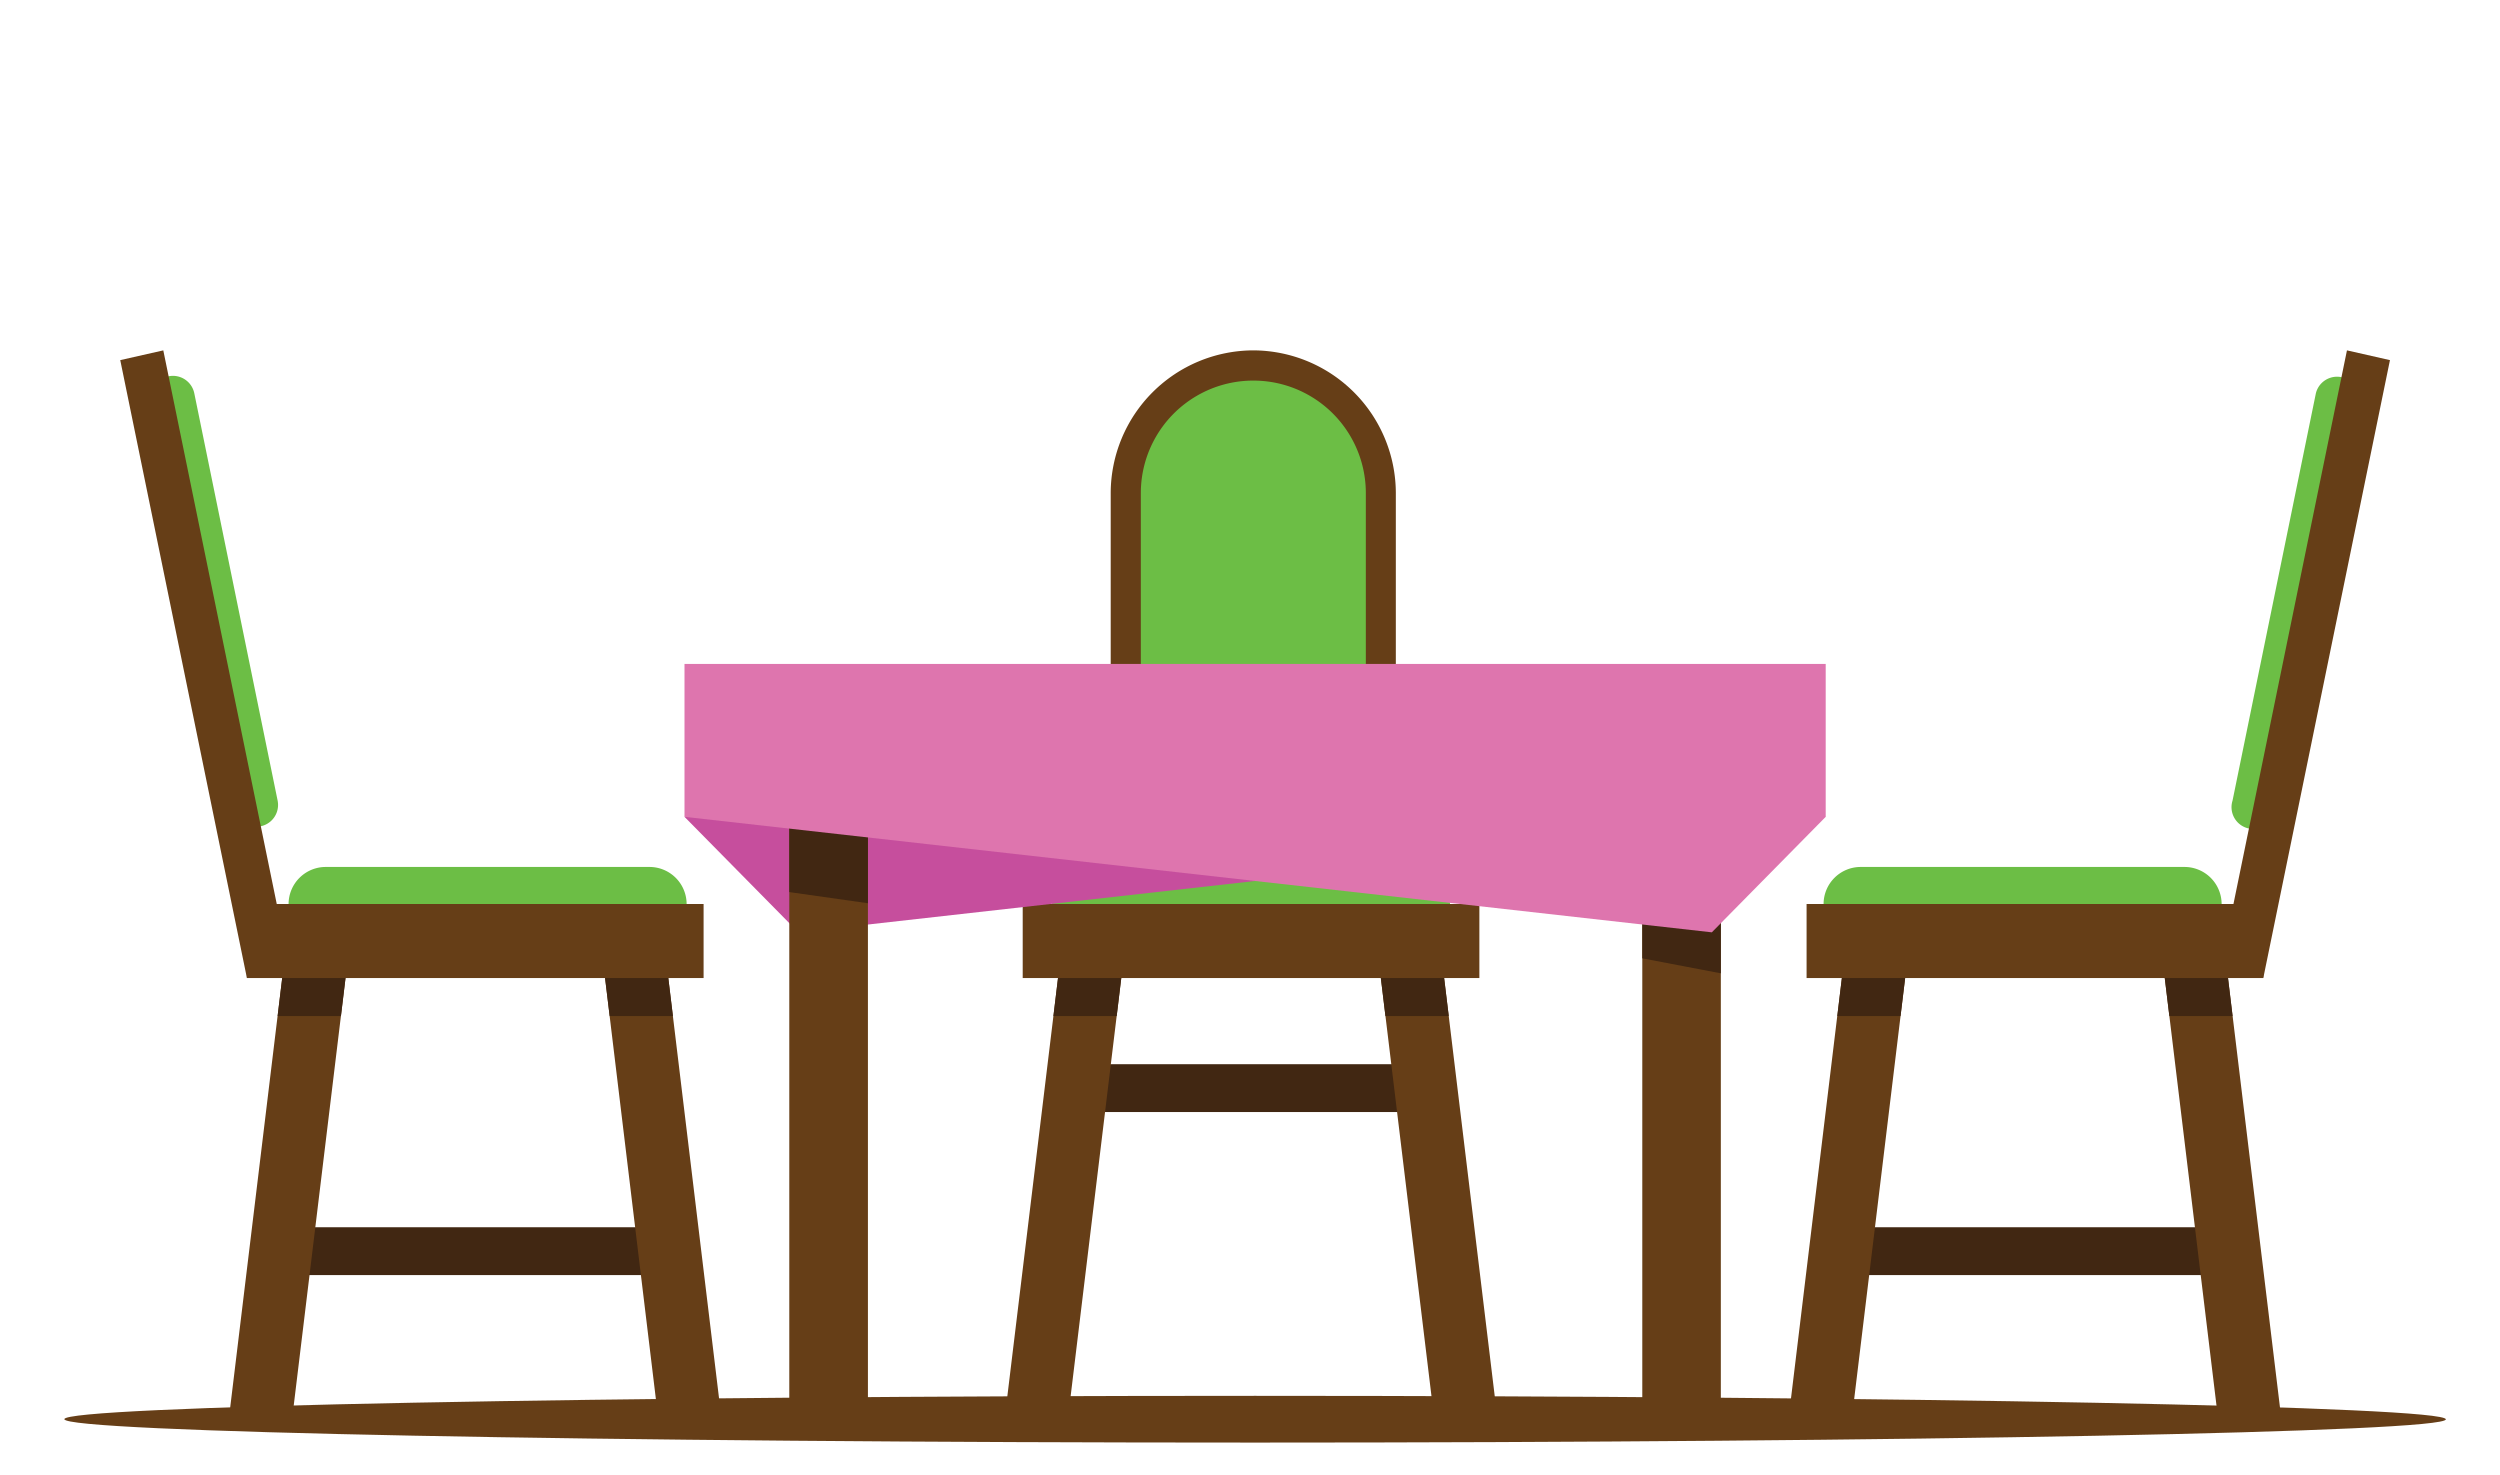 <svg id="Publicdomainvectors.org" xmlns="http://www.w3.org/2000/svg" viewBox="0 0 600 354"><defs><style>.cls-1,.cls-5{fill:#663e17;}.cls-1,.cls-2,.cls-4,.cls-6,.cls-7{fill-rule:evenodd;}.cls-2{fill:#6cbe45;}.cls-3,.cls-4{fill:#412712;}.cls-6{fill:#c64e9d;}.cls-7{fill:#de75ae;}</style></defs><title>table and chairs</title><path class="cls-1" d="M301.23,346.22c157.39,0,285.77-2.51,285.77-5.58S458.62,335,301.23,335s-285.78,2.52-285.78,5.6S143.83,346.22,301.23,346.22Z"/><path class="cls-2" d="M36.38,96.48a5.23,5.23,0,0,1,10.25-2.09l20,97.75a5.23,5.23,0,1,1-10.25,2.09Z"/><rect class="cls-3" x="68.52" y="294.54" width="91.09" height="11.48"/><path class="cls-1" d="M68.8,225.85H84L70.09,340.64H54.9L68.8,225.85Zm90.52,0H144.14L158,340.64h15.18Z"/><path class="cls-4" d="M68.8,225.85H84l-2.17,18H66.63l2.17-18Zm92.7,18H146.32l-2.18-18h15.18Z"/><path class="cls-2" d="M78.15,208.07H155.9a8.92,8.92,0,0,1,8.89,8.89v8.89H69.26V217A8.92,8.92,0,0,1,78.15,208.07Z"/><rect class="cls-5" x="59.26" y="216.96" width="109.6" height="17.77"/><polygon class="cls-1" points="66.42 216.96 39.19 84.09 28.86 86.43 59.26 234.73 66.42 216.96"/><path class="cls-2" d="M566.07,96.48a5.24,5.24,0,0,0-10.26-2.09l-20,97.75A5.23,5.23,0,1,0,546,194.23Z"/><rect class="cls-3" x="442.84" y="294.54" width="91.09" height="11.48"/><path class="cls-1" d="M533.65,225.85H518.47l13.89,114.79h15.18L533.65,225.85Zm-90.53,0h15.19l-13.9,114.79H429.23Z"/><path class="cls-4" d="M533.65,225.85H518.47l2.17,18h15.18l-2.17-18Zm-92.7,18h15.18l2.18-18H443.12Z"/><path class="cls-2" d="M524.3,208.07H446.54a8.91,8.91,0,0,0-8.88,8.89v8.89h95.53V217A8.92,8.92,0,0,0,524.3,208.07Z"/><rect class="cls-5" x="433.58" y="216.96" width="109.6" height="17.77"/><polygon class="cls-1" points="536.03 216.96 563.27 84.09 573.59 86.43 543.19 234.73 536.03 216.96"/><path class="cls-1" d="M300.79,84.09h0A34.32,34.32,0,0,1,335,118.31V225.85h-9.14V202.76H275.71v23.09h-9.14V118.31A34.32,34.32,0,0,1,300.79,84.09Z"/><rect class="cls-3" x="254.71" y="255.41" width="91.09" height="11.48"/><path class="cls-1" d="M255,225.85h15.18l-13.9,114.79H241.09L255,225.85Zm90.52,0H330.33l13.9,114.79h15.18Z"/><path class="cls-4" d="M255,225.85h15.18l-2.17,18H252.82l2.17-18Zm92.7,18H332.5l-2.17-18h15.18Z"/><path class="cls-2" d="M261.37,208.07h77.76A8.92,8.92,0,0,1,348,217v8.89H252.49V217A8.91,8.91,0,0,1,261.37,208.07Z"/><rect class="cls-5" x="245.45" y="216.96" width="109.6" height="17.77"/><path class="cls-2" d="M287,195.55h27.59a13.24,13.24,0,0,0,13.21-13.21v-64a27,27,0,0,0-54,0v64A13.24,13.24,0,0,0,287,195.55Z"/><path class="cls-2" d="M287,185.73h27.59a6.21,6.21,0,0,0,6.19-6.19v-64a20,20,0,1,0-40,0v64A6.21,6.21,0,0,0,287,185.73Z"/><polygon class="cls-6" points="164.28 196.04 191.61 223.76 438.17 196.04 258.6 179.62 164.28 196.04"/><path class="cls-1" d="M189.43,167.39H208.3V340.64H189.43V167.39Zm204.72,0H413V340.64H394.15Z"/><path class="cls-4" d="M189.43,167.39H208.3v49.39l-18.87-2.68V167.39ZM394.15,230,413,233.6V167.39H394.15Z"/><polygon class="cls-7" points="438.17 196.04 410.84 223.76 164.28 196.04 164.28 159.35 438.17 159.35 438.17 196.04"/></svg>